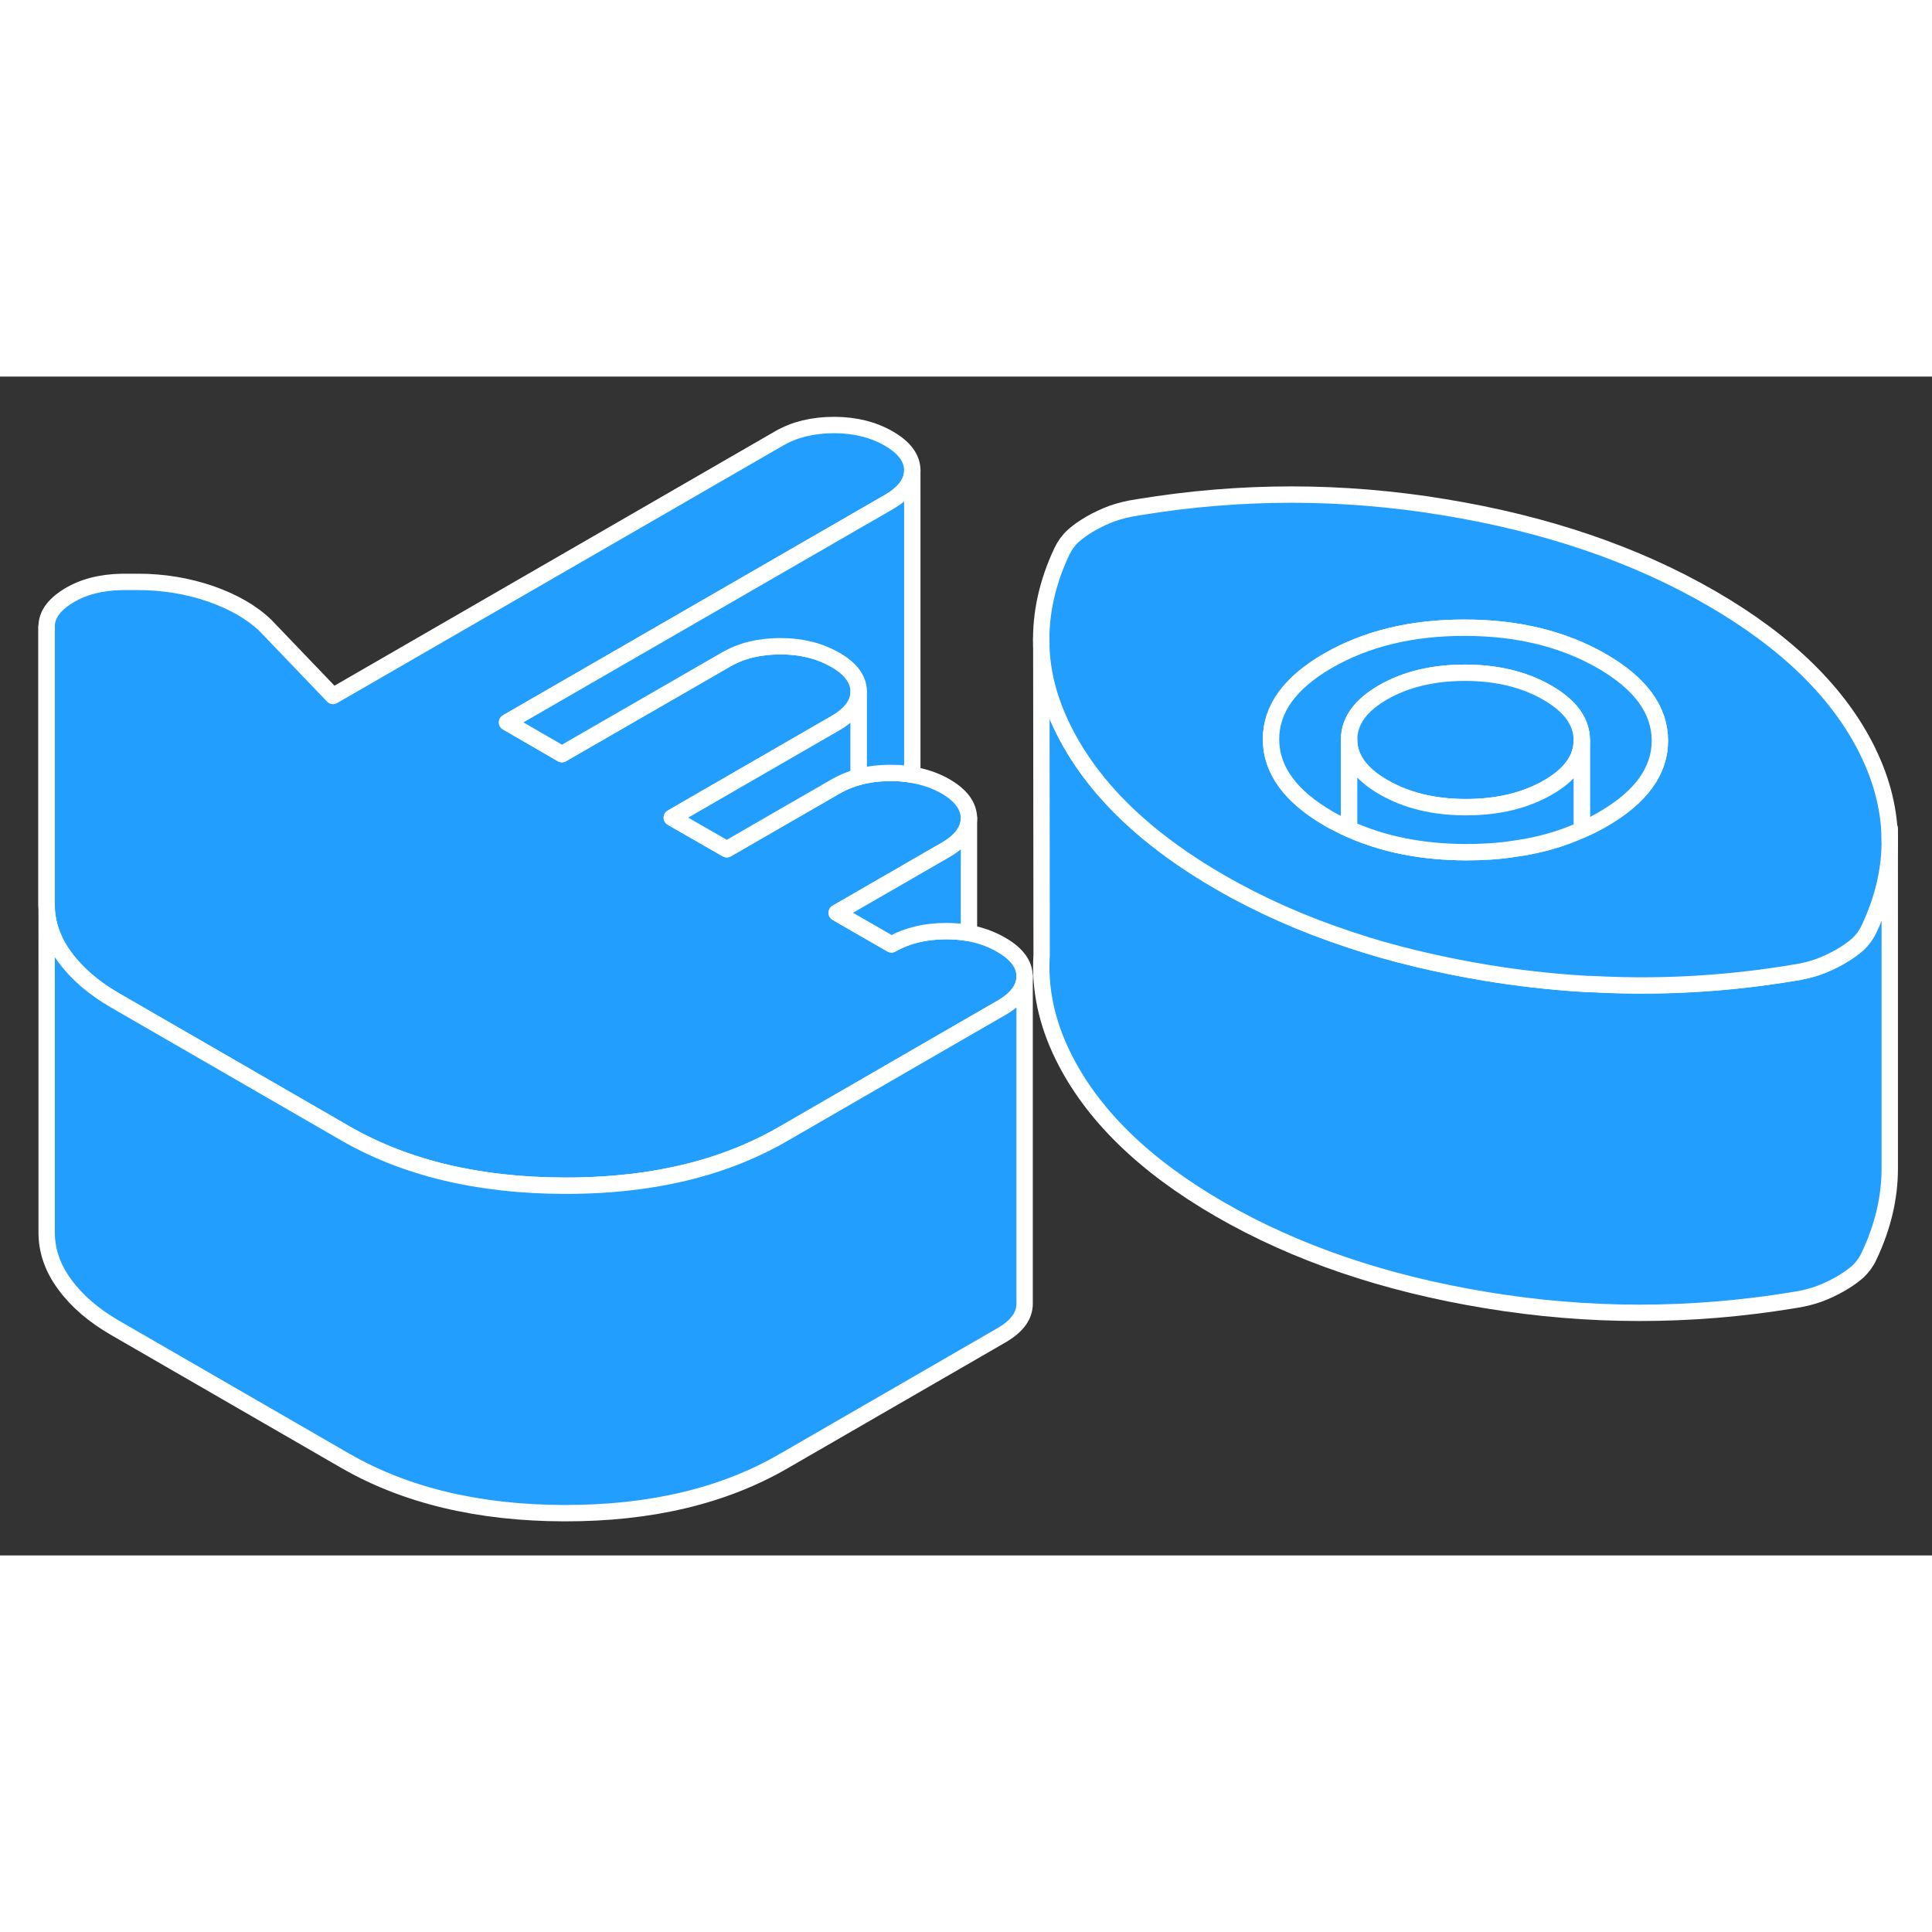 <svg width="48" height="48" viewBox="0 0 118 72" fill="#229EFF" xmlns="http://www.w3.org/2000/svg" stroke-width="1px" stroke-linecap="round" stroke-linejoin="round"><rect x="0" y="0" width="118" height="72" fill="#333333" stroke="none"/><path d="M115.42 28.369V48.369C115.42 50.149 115 51.939 114.15 53.729C113.99 54.079 113.76 54.389 113.49 54.649C113.21 54.899 112.85 55.159 112.4 55.419C111.96 55.669 111.51 55.879 111.07 56.039C110.62 56.199 110.1 56.329 109.48 56.419C103.24 57.439 97.02 57.44 90.79 56.41C84.57 55.389 79.14 53.539 74.5 50.859C69.86 48.179 66.67 45.049 64.92 41.479C63.92 39.439 63.49 37.389 63.62 35.339V35.249L63.6 16.439C63.65 18.14 64.09 19.789 64.92 21.479C66.06 23.799 67.8 25.929 70.15 27.869C71.42 28.919 72.87 29.919 74.5 30.86C76.92 32.26 79.55 33.429 82.4 34.369C83.73 34.819 85.1 35.209 86.53 35.55C87.91 35.88 89.33 36.169 90.79 36.41C92.73 36.73 94.67 36.949 96.61 37.069C96.84 37.089 97.08 37.099 97.31 37.099C101.16 37.309 105.01 37.109 108.86 36.52C109.07 36.489 109.27 36.449 109.48 36.419C110.1 36.329 110.62 36.199 111.07 36.039C111.51 35.879 111.96 35.669 112.4 35.419C112.85 35.159 113.21 34.899 113.49 34.649C113.76 34.389 113.99 34.079 114.15 33.729C115 31.939 115.42 30.149 115.42 28.369Z" stroke="white" stroke-linejoin="round"/><path d="M114.09 22.919C112.34 19.34 109.15 16.209 104.51 13.53C99.87 10.85 94.44 9 88.22 7.98C81.99 6.95 75.77 6.95 69.53 7.98C68.91 8.07 68.39 8.2 67.94 8.36C67.5 8.52 67.05 8.73 66.61 8.98C66.16 9.24 65.8 9.5 65.52 9.76C65.25 10.009 65.03 10.319 64.86 10.669C63.96 12.579 63.54 14.489 63.6 16.39V16.45C63.65 18.149 64.09 19.799 64.92 21.489C66.06 23.809 67.8 25.939 70.15 27.88C71.42 28.93 72.87 29.93 74.5 30.869C76.92 32.27 79.55 33.44 82.4 34.38C83.73 34.83 85.1 35.219 86.53 35.559C87.91 35.889 89.33 36.179 90.79 36.419C92.73 36.739 94.67 36.959 96.61 37.08C96.84 37.099 97.08 37.109 97.31 37.109C101.16 37.319 105.01 37.12 108.86 36.529C109.07 36.499 109.27 36.459 109.48 36.429C110.1 36.34 110.62 36.209 111.07 36.05C111.51 35.889 111.96 35.679 112.4 35.429C112.85 35.169 113.21 34.91 113.49 34.66C113.76 34.4 113.99 34.09 114.15 33.739C115 31.95 115.42 30.16 115.42 28.38C115.42 26.599 114.98 24.739 114.09 22.93V22.919ZM97.89 27.04C97.48 27.279 97.05 27.5 96.61 27.68C95.35 28.25 93.98 28.64 92.49 28.84C91.55 28.989 90.57 29.049 89.54 29.049C86.86 29.04 84.48 28.57 82.4 27.63C82.16 27.529 81.93 27.419 81.7 27.29C81.52 27.209 81.34 27.11 81.17 27.009C78.82 25.649 77.64 24.04 77.63 22.169C77.62 20.309 78.78 18.7 81.12 17.349C83.45 16.009 86.23 15.329 89.47 15.339C92.7 15.339 95.49 16.029 97.84 17.38C100.19 18.739 101.37 20.349 101.38 22.22C101.39 24.079 100.23 25.689 97.89 27.04Z" stroke="white" stroke-linejoin="round"/><path d="M101.38 22.22C101.39 24.079 100.23 25.689 97.89 27.04C97.48 27.279 97.05 27.5 96.61 27.68V22.209C96.61 21.079 95.9 20.11 94.51 19.309C93.11 18.5 91.43 18.099 89.48 18.09C87.53 18.09 85.86 18.489 84.47 19.29C83.08 20.09 82.39 21.059 82.4 22.18V27.63C82.16 27.529 81.93 27.419 81.7 27.29C81.52 27.209 81.34 27.11 81.17 27.009C78.82 25.649 77.64 24.04 77.63 22.169C77.62 20.309 78.78 18.7 81.12 17.349C83.45 16.009 86.23 15.329 89.47 15.339C92.7 15.339 95.49 16.029 97.84 17.38C100.19 18.739 101.37 20.349 101.38 22.22Z" stroke="white" stroke-linejoin="round"/><path d="M96.61 22.209V22.229C96.61 23.339 95.92 24.309 94.54 25.099C93.15 25.899 91.48 26.299 89.53 26.299C87.58 26.299 85.9 25.889 84.5 25.079C83.11 24.279 82.4 23.309 82.4 22.179C82.4 21.059 83.08 20.089 84.47 19.289C85.86 18.489 87.53 18.089 89.48 18.089C91.43 18.089 93.11 18.499 94.51 19.309C95.9 20.109 96.61 21.079 96.61 22.209Z" stroke="white" stroke-linejoin="round"/><path d="M96.61 22.23V27.68C95.35 28.25 93.98 28.64 92.49 28.84C91.55 28.99 90.57 29.05 89.54 29.05C86.86 29.04 84.48 28.57 82.4 27.63V22.18C82.4 23.31 83.11 24.28 84.5 25.08C85.9 25.89 87.58 26.3 89.53 26.3C91.48 26.3 93.15 25.9 94.54 25.1C95.92 24.31 96.61 23.34 96.61 22.23Z" stroke="white" stroke-linejoin="round"/><path d="M63.6 16.38V15.97" stroke="white" stroke-linejoin="round"/><path d="M62.58 36.63C62.58 37.37 62.11 38.01 61.16 38.559L59.18 39.7L47.83 46.26C46.43 47.069 44.91 47.73 43.27 48.23C40.64 49.029 37.7 49.429 34.47 49.419C29.23 49.41 24.76 48.34 21.07 46.209L7.06 38.12C5.72 37.349 4.69 36.459 3.96 35.459C3.65 35.05 3.41 34.63 3.24 34.2C2.98 33.59 2.86 32.969 2.85 32.319V15.28C2.84 14.569 3.28 13.95 4.17 13.399C5.06 12.85 6.14 12.569 7.43 12.54H8.43C9.99 12.54 11.47 12.79 12.87 13.27C14.26 13.759 15.38 14.399 16.22 15.21L20.34 19.509L47.6 3.769C48.54 3.229 49.66 2.959 50.94 2.959C52.22 2.959 53.34 3.239 54.29 3.789C55.24 4.339 55.71 4.979 55.72 5.719C55.72 6.459 55.25 7.099 54.31 7.649L30.97 21.119L34.32 23.059L44.33 17.29C45.27 16.739 46.38 16.47 47.67 16.47C48.96 16.47 50.06 16.75 51.02 17.299C51.97 17.849 52.44 18.489 52.45 19.23C52.45 19.97 51.98 20.61 51.04 21.16L41.03 26.939L41.57 27.25L44.39 28.869L51.06 25.02C51.49 24.77 51.95 24.59 52.45 24.45C53.05 24.29 53.7 24.209 54.4 24.209C54.57 24.209 54.74 24.22 54.91 24.22C55.19 24.239 55.46 24.27 55.72 24.32C56.47 24.45 57.14 24.68 57.75 25.029C58.7 25.579 59.17 26.23 59.18 26.97C59.18 27.709 58.71 28.349 57.77 28.899L52.45 31.97L51.1 32.749L52.45 33.529L54.45 34.679C55.4 34.139 56.51 33.87 57.79 33.87C58.28 33.87 58.74 33.91 59.18 33.989C59.9 34.12 60.55 34.359 61.14 34.7C62.09 35.239 62.57 35.889 62.58 36.63Z" stroke="white" stroke-linejoin="round"/><path d="M52.45 19.23V24.45C51.95 24.59 51.49 24.77 51.06 25.02L44.39 28.869L41.57 27.25L41.03 26.939L51.04 21.16C51.98 20.61 52.45 19.97 52.45 19.23Z" stroke="white" stroke-linejoin="round"/><path d="M55.72 5.72V24.32C55.46 24.27 55.19 24.24 54.91 24.22C54.74 24.22 54.57 24.21 54.4 24.21C53.7 24.21 53.05 24.29 52.45 24.45V19.23C52.44 18.49 51.97 17.85 51.02 17.3C50.06 16.75 48.95 16.47 47.67 16.47C46.39 16.47 45.27 16.74 44.33 17.29L34.32 23.06L30.97 21.12L54.31 7.65C55.25 7.1 55.72 6.46 55.72 5.72Z" stroke="white" stroke-linejoin="round"/><path d="M59.18 26.97V33.99C58.74 33.91 58.28 33.87 57.79 33.87C56.51 33.87 55.4 34.14 54.45 34.68L52.45 33.53L51.1 32.75L52.45 31.97L57.77 28.9C58.71 28.35 59.18 27.71 59.18 26.97Z" stroke="white" stroke-linejoin="round"/><path d="M62.58 36.629V56.629C62.58 57.369 62.11 58.009 61.16 58.559L47.83 66.259C44.16 68.379 39.71 69.429 34.47 69.419C29.23 69.409 24.76 68.339 21.07 66.209L7.06 58.119C5.72 57.349 4.69 56.459 3.96 55.459C3.22 54.459 2.86 53.419 2.85 52.319V35.989L2.84 15.279V32.319C2.86 32.969 2.98 33.589 3.24 34.199C3.41 34.629 3.65 35.049 3.96 35.459C4.69 36.459 5.72 37.349 7.06 38.119L21.07 46.209C24.76 48.339 29.23 49.409 34.47 49.419C37.7 49.429 40.64 49.029 43.27 48.229C44.91 47.729 46.43 47.069 47.83 46.259L59.18 39.699L61.16 38.559C62.11 38.009 62.58 37.369 62.58 36.629Z" stroke="white" stroke-linejoin="round"/><path d="M115.42 28.37V27.6" stroke="white" stroke-linejoin="round"/></svg>
